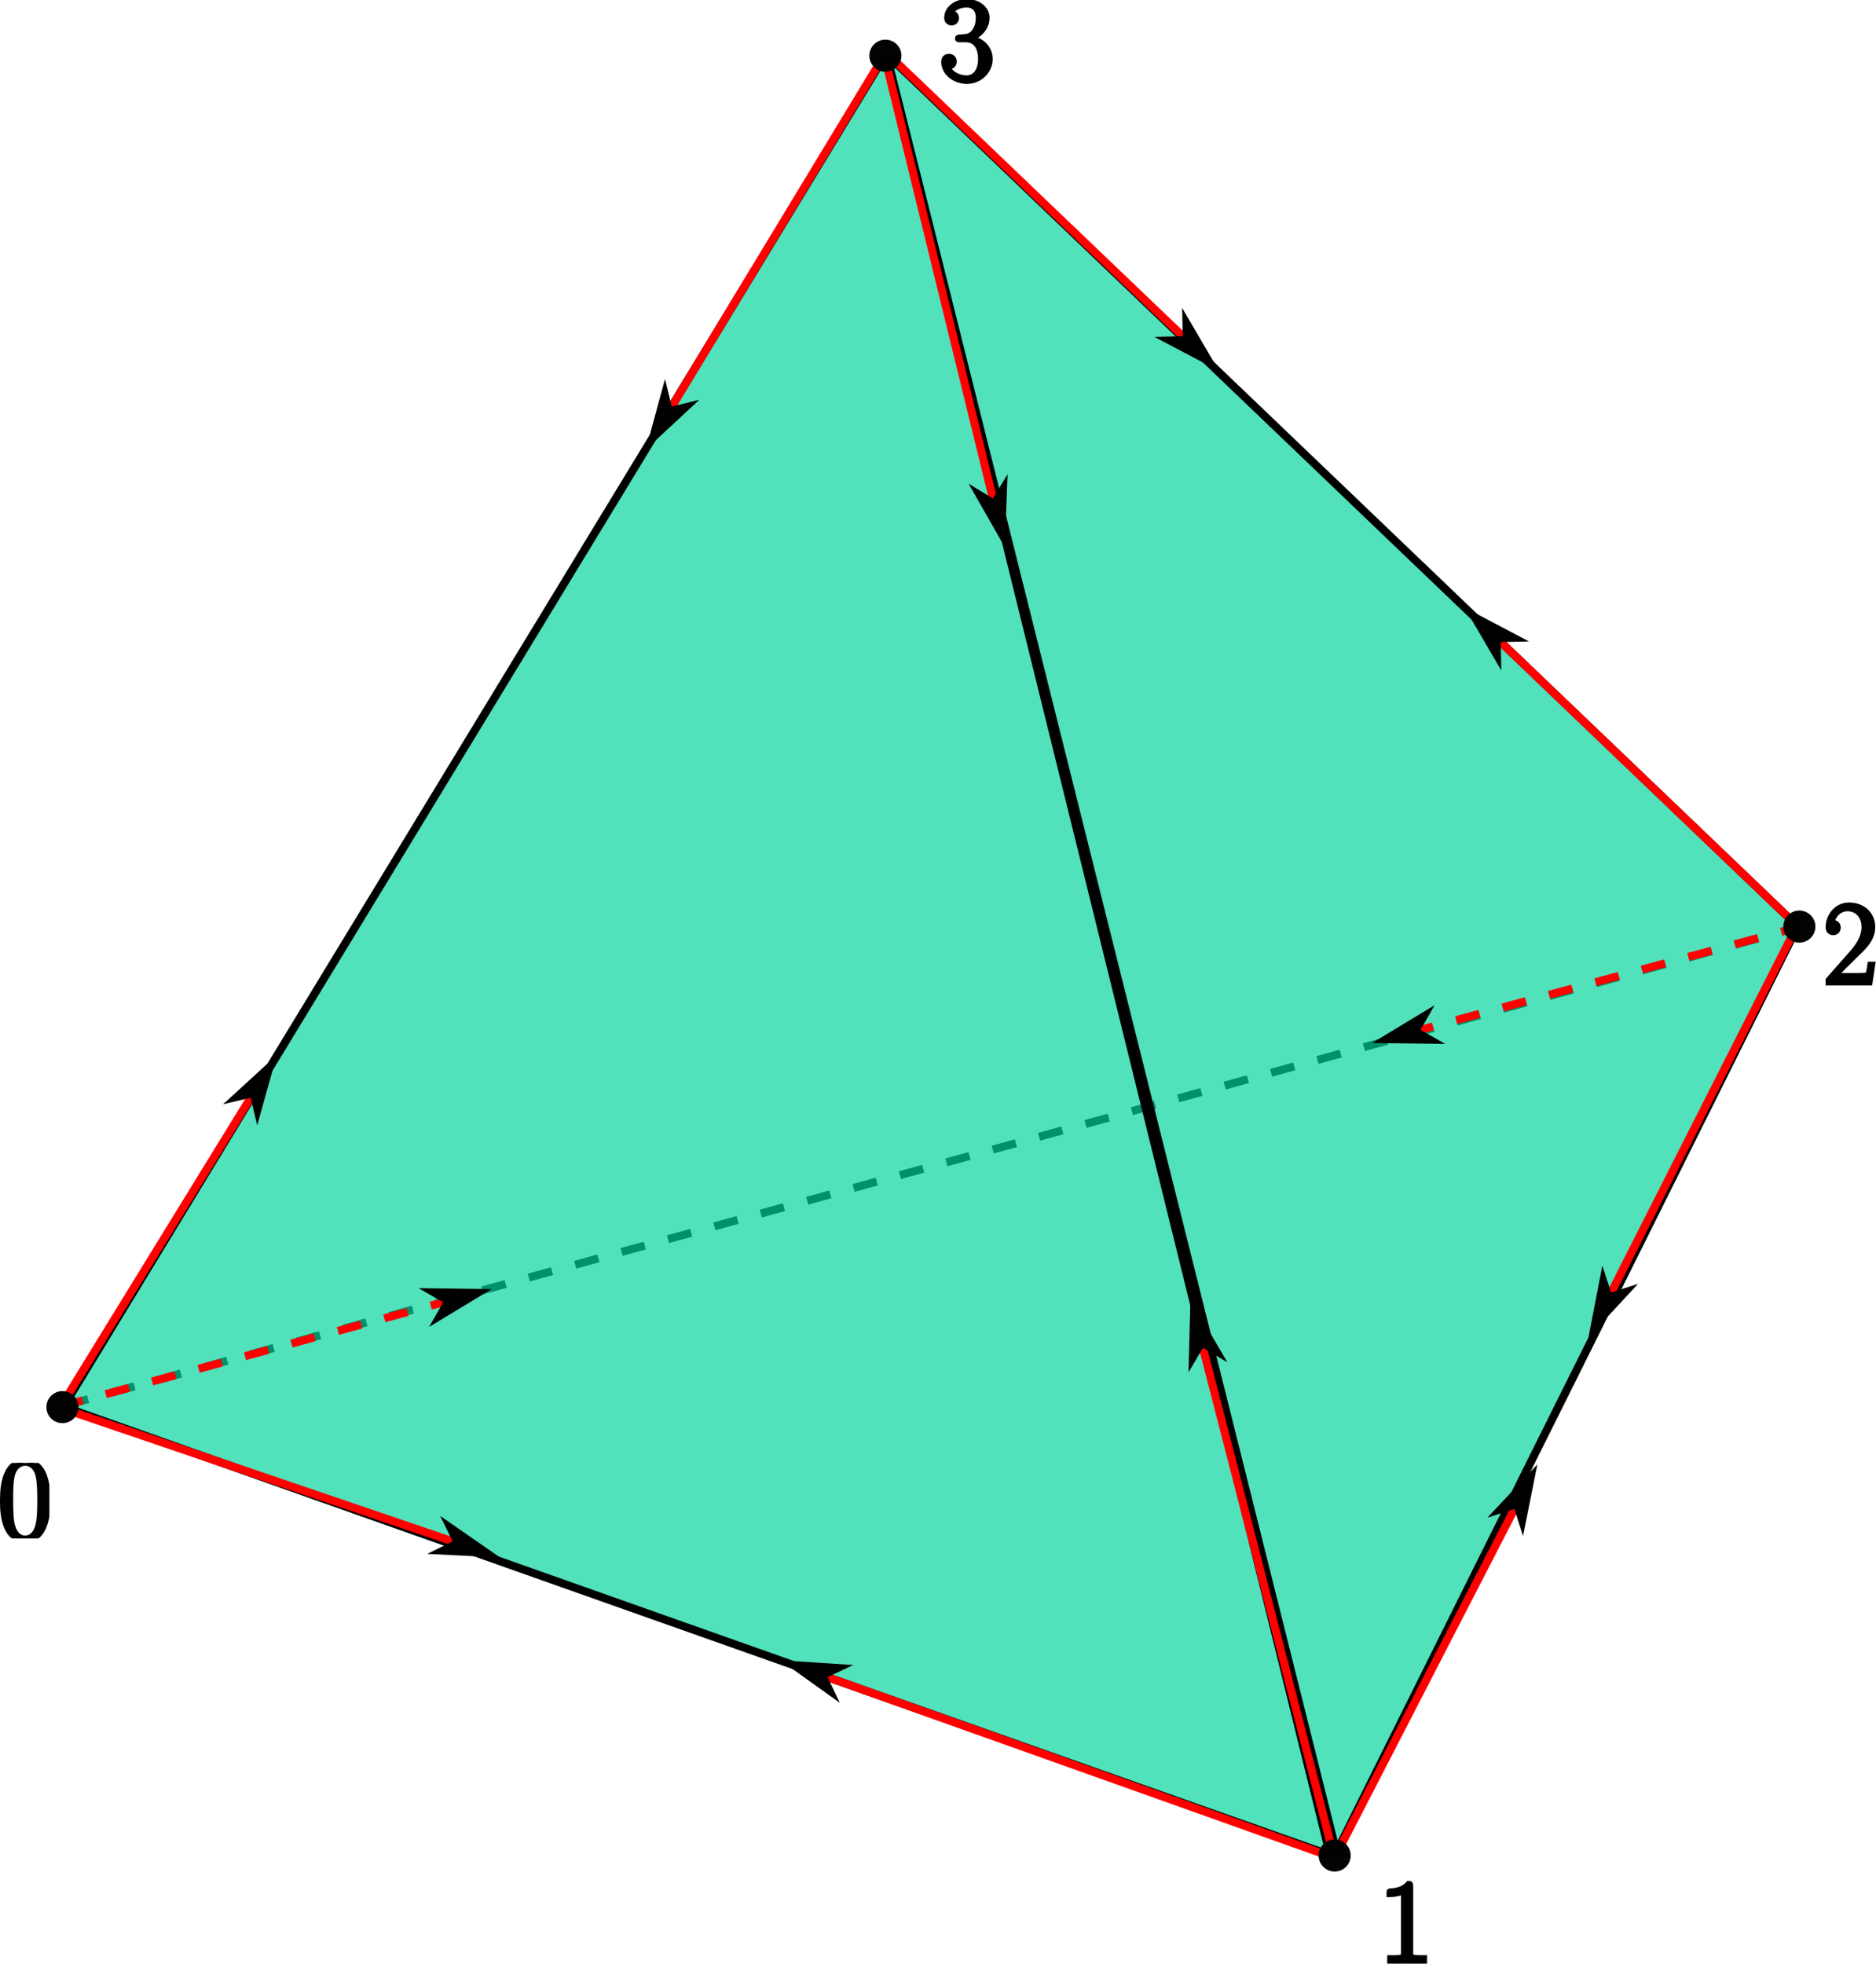<?xml version="1.0" encoding="UTF-8" standalone="no"?>
<!-- Created with Inkscape (http://www.inkscape.org/) -->

<svg
   width="116.95mm"
   height="122.402mm"
   viewBox="0 0 116.95 122.402"
   version="1.1"
   id="svg5"
   sodipodi:docname="cmfem_tet_vertex_frame.svg"
   inkscape:version="1.2.2 (b0a8486, 2022-12-01)"
   xmlns:inkscape="http://www.inkscape.org/namespaces/inkscape"
   xmlns:sodipodi="http://sodipodi.sourceforge.net/DTD/sodipodi-0.dtd"
   xmlns="http://www.w3.org/2000/svg"
   xmlns:svg="http://www.w3.org/2000/svg">
  <sodipodi:namedview
     id="namedview7"
     pagecolor="#ffffff"
     bordercolor="#000000"
     borderopacity="0.25"
     inkscape:showpageshadow="2"
     inkscape:pageopacity="0.0"
     inkscape:pagecheckerboard="0"
     inkscape:deskcolor="#d1d1d1"
     inkscape:document-units="mm"
     showgrid="false"
     inkscape:zoom="0.79196829"
     inkscape:cx="232.33253"
     inkscape:cy="244.9593"
     inkscape:window-width="1920"
     inkscape:window-height="1043"
     inkscape:window-x="0"
     inkscape:window-y="0"
     inkscape:window-maximized="1"
     inkscape:current-layer="layer1" />
  <defs
     id="defs2">
    <marker
       style="overflow:visible"
       id="marker2239"
       refX="0"
       refY="0"
       orient="auto-start-reverse"
       inkscape:stockid="Arrow1L"
       markerWidth="8.75"
       markerHeight="5"
       viewBox="0 0 8.75 5"
       inkscape:isstock="true"
       inkscape:collect="always"
       preserveAspectRatio="xMidYMid">
      <path
         style="fill:context-stroke;fill-rule:evenodd;stroke:none"
         d="M 0,0 5,-5 -12.5,0 5,5 Z"
         id="path2237"
         transform="scale(-0.5)" />
    </marker>
    <marker
       style="overflow:visible"
       id="marker2149"
       refX="0"
       refY="0"
       orient="auto-start-reverse"
       inkscape:stockid="Arrow1L"
       markerWidth="8.75"
       markerHeight="5"
       viewBox="0 0 8.75 5"
       inkscape:isstock="true"
       inkscape:collect="always"
       preserveAspectRatio="xMidYMid">
      <path
         style="fill:context-stroke;fill-rule:evenodd;stroke:none"
         d="M 0,0 5,-5 -12.5,0 5,5 Z"
         id="path2147"
         transform="scale(-0.5)" />
    </marker>
    <marker
       style="overflow:visible"
       id="Arrow1L"
       refX="0"
       refY="0"
       orient="auto-start-reverse"
       inkscape:stockid="Arrow1L"
       markerWidth="8.75"
       markerHeight="5"
       viewBox="0 0 8.75 5"
       inkscape:isstock="true"
       inkscape:collect="always"
       preserveAspectRatio="xMidYMid">
      <path
         style="fill:context-stroke;fill-rule:evenodd;stroke:none"
         d="M 0,0 5,-5 -12.5,0 5,5 Z"
         id="arrow1L"
         transform="scale(-0.5)" />
    </marker>
    <marker
       style="overflow:visible"
       id="Arrow1L-5"
       refX="0"
       refY="0"
       orient="auto-start-reverse"
       inkscape:stockid="Arrow1L"
       markerWidth="8.75"
       markerHeight="5"
       viewBox="0 0 8.75 5"
       inkscape:isstock="true"
       inkscape:collect="always"
       preserveAspectRatio="xMidYMid">
      <path
         style="fill:context-stroke;fill-rule:evenodd;stroke:none"
         d="M 0,0 5,-5 -12.5,0 5,5 Z"
         id="arrow1L-3"
         transform="scale(-0.5)" />
    </marker>
    <marker
       style="overflow:visible"
       id="Arrow1L-6"
       refX="0"
       refY="0"
       orient="auto-start-reverse"
       inkscape:stockid="Arrow1L"
       markerWidth="8.75"
       markerHeight="5"
       viewBox="0 0 8.75 5"
       inkscape:isstock="true"
       inkscape:collect="always"
       preserveAspectRatio="xMidYMid">
      <path
         style="fill:context-stroke;fill-rule:evenodd;stroke:none"
         d="M 0,0 5,-5 -12.5,0 5,5 Z"
         id="arrow1L-2"
         transform="scale(-0.5)" />
    </marker>
    <marker
       style="overflow:visible"
       id="Arrow1L-1"
       refX="0"
       refY="0"
       orient="auto-start-reverse"
       inkscape:stockid="Arrow1L"
       markerWidth="8.75"
       markerHeight="5"
       viewBox="0 0 8.75 5"
       inkscape:isstock="true"
       inkscape:collect="always"
       preserveAspectRatio="xMidYMid">
      <path
         style="fill:context-stroke;fill-rule:evenodd;stroke:none"
         d="M 0,0 5,-5 -12.5,0 5,5 Z"
         id="arrow1L-27"
         transform="scale(-0.5)" />
    </marker>
    <marker
       style="overflow:visible"
       id="marker2149-9"
       refX="0"
       refY="0"
       orient="auto-start-reverse"
       inkscape:stockid="Arrow1L"
       markerWidth="8.75"
       markerHeight="5"
       viewBox="0 0 8.75 5"
       inkscape:isstock="true"
       inkscape:collect="always"
       preserveAspectRatio="xMidYMid">
      <path
         style="fill:context-stroke;fill-rule:evenodd;stroke:none"
         d="M 0,0 5,-5 -12.5,0 5,5 Z"
         id="path2147-3"
         transform="scale(-0.5)" />
    </marker>
    <marker
       style="overflow:visible"
       id="marker2239-0"
       refX="0"
       refY="0"
       orient="auto-start-reverse"
       inkscape:stockid="Arrow1L"
       markerWidth="8.75"
       markerHeight="5"
       viewBox="0 0 8.75 5"
       inkscape:isstock="true"
       inkscape:collect="always"
       preserveAspectRatio="xMidYMid">
      <path
         style="fill:context-stroke;fill-rule:evenodd;stroke:none"
         d="M 0,0 5,-5 -12.5,0 5,5 Z"
         id="path2237-6"
         transform="scale(-0.5)" />
    </marker>
    <marker
       style="overflow:visible"
       id="Arrow1L-6-6"
       refX="0"
       refY="0"
       orient="auto-start-reverse"
       inkscape:stockid="Arrow1L"
       markerWidth="8.75"
       markerHeight="5"
       viewBox="0 0 8.75 5"
       inkscape:isstock="true"
       inkscape:collect="always"
       preserveAspectRatio="xMidYMid">
      <path
         style="fill:context-stroke;fill-rule:evenodd;stroke:none"
         d="M 0,0 5,-5 -12.5,0 5,5 Z"
         id="arrow1L-2-1"
         transform="scale(-0.5)" />
    </marker>
    <marker
       style="overflow:visible"
       id="Arrow1L-6-7"
       refX="0"
       refY="0"
       orient="auto-start-reverse"
       inkscape:stockid="Arrow1L"
       markerWidth="8.75"
       markerHeight="5"
       viewBox="0 0 8.75 5"
       inkscape:isstock="true"
       inkscape:collect="always"
       preserveAspectRatio="xMidYMid">
      <path
         style="fill:context-stroke;fill-rule:evenodd;stroke:none"
         d="M 0,0 5,-5 -12.5,0 5,5 Z"
         id="arrow1L-2-9"
         transform="scale(-0.5)" />
    </marker>
    <marker
       style="overflow:visible"
       id="Arrow1L-6-7-0"
       refX="0"
       refY="0"
       orient="auto-start-reverse"
       inkscape:stockid="Arrow1L"
       markerWidth="8.75"
       markerHeight="5"
       viewBox="0 0 8.75 5"
       inkscape:isstock="true"
       inkscape:collect="always"
       preserveAspectRatio="xMidYMid">
      <path
         style="fill:context-stroke;fill-rule:evenodd;stroke:none"
         d="M 0,0 5,-5 -12.5,0 5,5 Z"
         id="arrow1L-2-9-2"
         transform="scale(-0.5)" />
    </marker>
    <clipPath
       id="clipPath9554">
      <path
         clip-rule="nonzero"
         d="M 0,0 H 4.98 V 6.422 H 0 Z m 0,0"
         id="path7888" />
    </clipPath>
    <clipPath
       id="clipPath1690">
      <path
         clip-rule="nonzero"
         d="M 0,0 H 9 V 13.32 H 0 Z m 0,0"
         id="path2511" />
    </clipPath>
  </defs>
  <g
     inkscape:label="图层 1"
     inkscape:groupmode="layer"
     id="layer1"
     transform="translate(-26.836,-77.44)">
    <path
       style="fill:#00d39c;fill-opacity:0.683;fill-rule:evenodd;stroke:#000000;stroke-width:0.5;stroke-linejoin:round;stroke-dasharray:1.5, 1.5;stroke-dashoffset:0;stroke-opacity:1;paint-order:stroke fill markers"
       d="M 30.883,165.052 138.673,135.319"
       id="path803"
       sodipodi:nodetypes="cc" />
    <path
       style="fill:#00d39c;fill-opacity:0.683;fill-rule:evenodd;stroke:#000000;stroke-width:0.5;stroke-linejoin:round;stroke-dasharray:none;stroke-opacity:1;paint-order:stroke fill markers"
       d="M 82.046,80.84 30.793,165.129 109.752,193.071 Z"
       id="path245"
       sodipodi:nodetypes="cccc" />
    <path
       style="fill:#00d39c;fill-opacity:0.683;fill-rule:evenodd;stroke:#000000;stroke-width:0.5;stroke-linejoin:round;stroke-dasharray:none;stroke-opacity:1;paint-order:stroke fill markers"
       d="m 82.087,80.797 56.821,54.386 -28.76,57.712 z"
       id="path801"
       sodipodi:nodetypes="cccc" />
    <path
       style="fill:#000000;fill-opacity:0.985;fill-rule:evenodd;stroke:#ff0000;stroke-width:0.5;stroke-linejoin:round;stroke-dasharray:none;stroke-dashoffset:0;stroke-opacity:1;marker-end:url(#Arrow1L);paint-order:stroke fill markers"
       d="m 81.976,80.933 6.756,27.577"
       id="path1499"
       sodipodi:nodetypes="cc" />
    <path
       style="fill:#000000;fill-opacity:0.985;fill-rule:evenodd;stroke:#ff0000;stroke-width:0.5;stroke-linejoin:round;stroke-dasharray:none;stroke-dashoffset:0;stroke-opacity:1;marker-end:url(#Arrow1L-1);paint-order:stroke fill markers"
       d="m 109.97,193.061 -8.143,-31.604"
       id="path1499-0"
       sodipodi:nodetypes="cc" />
    <path
       style="fill:#000000;fill-opacity:0.985;fill-rule:evenodd;stroke:#ff0000;stroke-width:0.5;stroke-linejoin:round;stroke-dasharray:none;stroke-dashoffset:0;stroke-opacity:1;marker-end:url(#Arrow1L-5);paint-order:stroke fill markers"
       d="M 81.951,80.901 68.715,102.783"
       id="path1499-5"
       sodipodi:nodetypes="cc" />
    <path
       style="fill:#000000;fill-opacity:0.985;fill-rule:evenodd;stroke:#ff0000;stroke-width:0.5;stroke-linejoin:round;stroke-dasharray:none;stroke-dashoffset:0;stroke-opacity:1;marker-end:url(#Arrow1L-6);paint-order:stroke fill markers"
       d="m 82.044,80.678 18.525,17.722"
       id="path1499-9"
       sodipodi:nodetypes="cc" />
    <path
       style="fill:#000000;fill-opacity:0.985;fill-rule:evenodd;stroke:#ff0000;stroke-width:0.5;stroke-linejoin:round;stroke-dasharray:none;stroke-dashoffset:0;stroke-opacity:1;marker-end:url(#Arrow1L-6-6);paint-order:stroke fill markers"
       d="M 138.913,135.185 120.388,117.463"
       id="path1499-9-8"
       sodipodi:nodetypes="cc" />
    <path
       style="fill:#000000;fill-opacity:0.985;fill-rule:evenodd;stroke:#ff0000;stroke-width:0.5;stroke-linejoin:round;stroke-dasharray:none;stroke-dashoffset:0;stroke-opacity:1;marker-end:url(#Arrow1L-6-7);paint-order:stroke fill markers"
       d="m 138.965,134.951 -11.69,23.063"
       id="path1499-9-2"
       sodipodi:nodetypes="cc" />
    <path
       style="fill:#000000;fill-opacity:0.985;fill-rule:evenodd;stroke:#ff0000;stroke-width:0.5;stroke-linejoin:round;stroke-dasharray:none;stroke-dashoffset:0;stroke-opacity:1;marker-end:url(#Arrow1L-6-7-0);paint-order:stroke fill markers"
       d="M 110.154,193.011 121.244,171.502"
       id="path1499-9-2-3"
       sodipodi:nodetypes="cc" />
    <circle
       style="fill:#000000;fill-opacity:0.985;fill-rule:evenodd;stroke:none;stroke-width:0.5;stroke-linejoin:round;stroke-dasharray:none;stroke-dashoffset:0;stroke-opacity:1;paint-order:stroke fill markers"
       id="path911"
       cx="82.032"
       cy="80.911"
       r="1" />
    <path
       style="fill:#000000;fill-opacity:0.985;fill-rule:evenodd;stroke:#ff0000;stroke-width:0.5;stroke-linejoin:round;stroke-dasharray:none;stroke-dashoffset:0;stroke-opacity:1;marker-end:url(#marker2149);paint-order:stroke fill markers"
       d="m 30.694,165.223 24.362,8.296"
       id="path2065"
       sodipodi:nodetypes="cc" />
    <path
       style="fill:#000000;fill-opacity:0.985;fill-rule:evenodd;stroke:#ff0000;stroke-width:0.5;stroke-linejoin:round;stroke-dasharray:none;stroke-dashoffset:0;stroke-opacity:1;marker-end:url(#marker2149-9);paint-order:stroke fill markers"
       d="M 109.854,193.186 78.429,181.983"
       id="path2065-6"
       sodipodi:nodetypes="cc" />
    <path
       style="fill:#000000;fill-opacity:0.985;fill-rule:evenodd;stroke:#ff0000;stroke-width:0.5;stroke-linejoin:round;stroke-dasharray:1.5, 1.5;stroke-dashoffset:0;stroke-opacity:1;marker-end:url(#marker2239);paint-order:stroke fill markers"
       d="m 30.532,165.128 23.934,-6.512"
       id="path2235"
       sodipodi:nodetypes="cc" />
    <path
       style="fill:#000000;fill-opacity:0.985;fill-rule:evenodd;stroke:#ff0000;stroke-width:0.5;stroke-linejoin:round;stroke-dasharray:1.5, 1.5;stroke-dashoffset:0;stroke-opacity:1;marker-end:url(#marker2239-0);paint-order:stroke fill markers"
       d="m 139.326,135.12 -23.934,6.512"
       id="path2235-2"
       sodipodi:nodetypes="cc" />
    <path
       style="fill:#000000;fill-opacity:0.985;fill-rule:evenodd;stroke:#ff0000;stroke-width:0.5;stroke-linejoin:round;stroke-dasharray:none;stroke-dashoffset:0;stroke-opacity:1;marker-end:url(#Arrow1L-5);paint-order:stroke fill markers"
       d="M 30.582,165.188 42.46,145.865"
       id="path2305"
       sodipodi:nodetypes="cc" />
    <circle
       style="fill:#000000;fill-opacity:0.985;fill-rule:evenodd;stroke:none;stroke-width:0.5;stroke-linejoin:round;stroke-dasharray:none;stroke-dashoffset:0;stroke-opacity:1;paint-order:stroke fill markers"
       id="path911-3"
       cx="30.729"
       cy="165.152"
       r="1" />
    <circle
       style="fill:#000000;fill-opacity:0.985;fill-rule:evenodd;stroke:none;stroke-width:0.5;stroke-linejoin:round;stroke-dasharray:none;stroke-dashoffset:0;stroke-opacity:1;paint-order:stroke fill markers"
       id="path911-7"
       cx="139.008"
       cy="135.197"
       r="1" />
    <circle
       style="fill:#000000;fill-opacity:0.985;fill-rule:evenodd;stroke:none;stroke-width:0.5;stroke-linejoin:round;stroke-dasharray:none;stroke-dashoffset:0;stroke-opacity:1;paint-order:stroke fill markers"
       id="path911-6"
       cx="110.039"
       cy="193.1"
       r="1" />
    <g
       inkscape:label=""
       transform="translate(27.013,168.512)"
       id="g4159"
       style="stroke:#000000;stroke-opacity:1">
      <g
         clip-path="url(#clipPath1690)"
         id="g4157"
         transform="matrix(0.353,0,0,0.353,-0.276,0.119)"
         style="stroke:#000000;stroke-opacity:1">
        <g
           fill="#000000"
           fill-opacity="1"
           id="g4155"
           style="stroke:#000000;stroke-opacity:1">
          <g
             id="g4153"
             transform="translate(0,13.319)"
             style="stroke:#000000;stroke-opacity:1">
            <path
               d="m 8.672,-6.625 c 0,-1.266 -0.016,-3.406 -0.891,-5.062 -0.766,-1.453 -1.984,-1.969 -3.047,-1.969 -1,0 -2.25,0.453 -3.047,1.938 -0.812,1.562 -0.906,3.484 -0.906,5.094 0,1.172 0.031,2.969 0.672,4.531 0.875,2.141 2.469,2.422 3.281,2.422 C 5.688,0.328 7.125,-0.062 7.969,-2.031 8.594,-3.453 8.672,-5.125 8.672,-6.625 Z M 4.734,0 C 3.406,0 2.625,-1.141 2.328,-2.703 c -0.219,-1.219 -0.219,-3 -0.219,-4.156 0,-1.594 0,-2.906 0.266,-4.172 0.391,-1.75 1.547,-2.297 2.359,-2.297 0.844,0 1.938,0.562 2.328,2.25 0.266,1.188 0.297,2.562 0.297,4.219 0,1.344 0,3 -0.25,4.219 C 6.672,-0.391 5.453,0 4.734,0 Z m 0,0"
               id="path4151"
               style="stroke:#000000;stroke-opacity:1" />
          </g>
        </g>
      </g>
    </g>
    <g
       inkscape:label=""
       transform="translate(174.535,173.187)"
       id="g4361">
      <g
         fill="#000000"
         fill-opacity="1"
         id="g27"
         transform="matrix(0.353,0,0,0.353,-0.276,0.119)">
        <g
           id="use23"
           transform="translate(18.952,13.319)"
           style="stroke:#000000;stroke-opacity:1">
          <path
             d="m -105.912,-114.575 h -0.375 c -0.203,1.469 -0.359,1.719 -0.453,1.844 -0.094,0.156 -1.578,0.156 -1.875,0.156 h -3.969 c 0.75,-0.797 2.188,-2.266 3.953,-3.969 1.25,-1.188 2.719,-2.594 2.719,-4.641 0,-2.438 -1.938,-3.844 -4.109,-3.844 -2.266,0 -3.656,2 -3.656,3.859 0,0.812 0.609,0.922 0.844,0.922 0.219,0 0.828,-0.125 0.828,-0.859 0,-0.641 -0.531,-0.828 -0.828,-0.828 -0.125,0 -0.234,0.031 -0.328,0.062 0.391,-1.75 1.594,-2.609 2.859,-2.609 1.797,0 2.969,1.422 2.969,3.297 0,1.797 -1.047,3.344 -2.234,4.688 l -4.109,4.656 v 0.469 h 7.281 z m 0,0"
             id="path41"
             style="stroke:#000000;stroke-opacity:1" />
        </g>
        <g
           id="use21"
           transform="translate(-174.057,74.713)"
           style="stroke:#000000;stroke-opacity:1">
          <path
             d="m 5.5,-13.203 c 0,-0.438 -0.031,-0.453 -0.312,-0.453 C 4.375,-12.688 3.156,-12.375 2,-12.328 c -0.062,0 -0.156,0 -0.188,0.031 -0.016,0.047 -0.016,0.094 -0.016,0.516 0.641,0 1.719,-0.109 2.547,-0.609 v 10.875 c 0,0.734 -0.047,0.984 -1.828,0.984 H 1.906 V 0 C 2.891,-0.016 3.922,-0.047 4.922,-0.047 5.906,-0.047 6.938,-0.016 7.938,0 V -0.531 H 7.312 C 5.531,-0.531 5.5,-0.766 5.5,-1.516 Z m 0,0"
             id="path37"
             style="stroke:#000000;stroke-opacity:1" />
        </g>
        <g
           id="use25"
           transform="translate(-251.602,-257.59)"
           style="stroke:#000000;stroke-opacity:1">
          <path
             d="m 4.562,-7.016 c 1.844,0 2.641,1.578 2.641,3.422 0,2.484 -1.312,3.422 -2.516,3.422 -1.094,0 -2.875,-0.531 -3.422,-2.125 C 1.359,-2.25 1.469,-2.25 1.562,-2.25 c 0.5,0 0.875,-0.328 0.875,-0.875 0,-0.594 -0.453,-0.859 -0.875,-0.859 -0.344,0 -0.875,0.156 -0.875,0.922 0,1.906 1.859,3.391 4.047,3.391 2.281,0 4.047,-1.797 4.047,-3.906 0,-2 -1.656,-3.438 -3.609,-3.672 1.562,-0.328 3.062,-1.734 3.062,-3.609 0,-1.609 -1.625,-2.797 -3.484,-2.797 -1.875,0 -3.531,1.156 -3.531,2.812 0,0.719 0.531,0.844 0.812,0.844 0.422,0 0.797,-0.266 0.797,-0.797 0,-0.547 -0.375,-0.812 -0.797,-0.812 -0.094,0 -0.188,0 -0.281,0.047 0.609,-1.375 2.234,-1.609 2.953,-1.609 0.734,0 2.094,0.344 2.094,2.328 0,0.578 -0.078,1.609 -0.781,2.516 C 5.391,-7.516 4.688,-7.484 4,-7.422 3.906,-7.422 3.422,-7.375 3.344,-7.375 3.203,-7.359 3.125,-7.328 3.125,-7.188 c 0,0.141 0.016,0.172 0.422,0.172 z m 0,0"
             id="path45"
             style="stroke:#000000;stroke-opacity:1" />
        </g>
      </g>
    </g>
  </g>
</svg>
